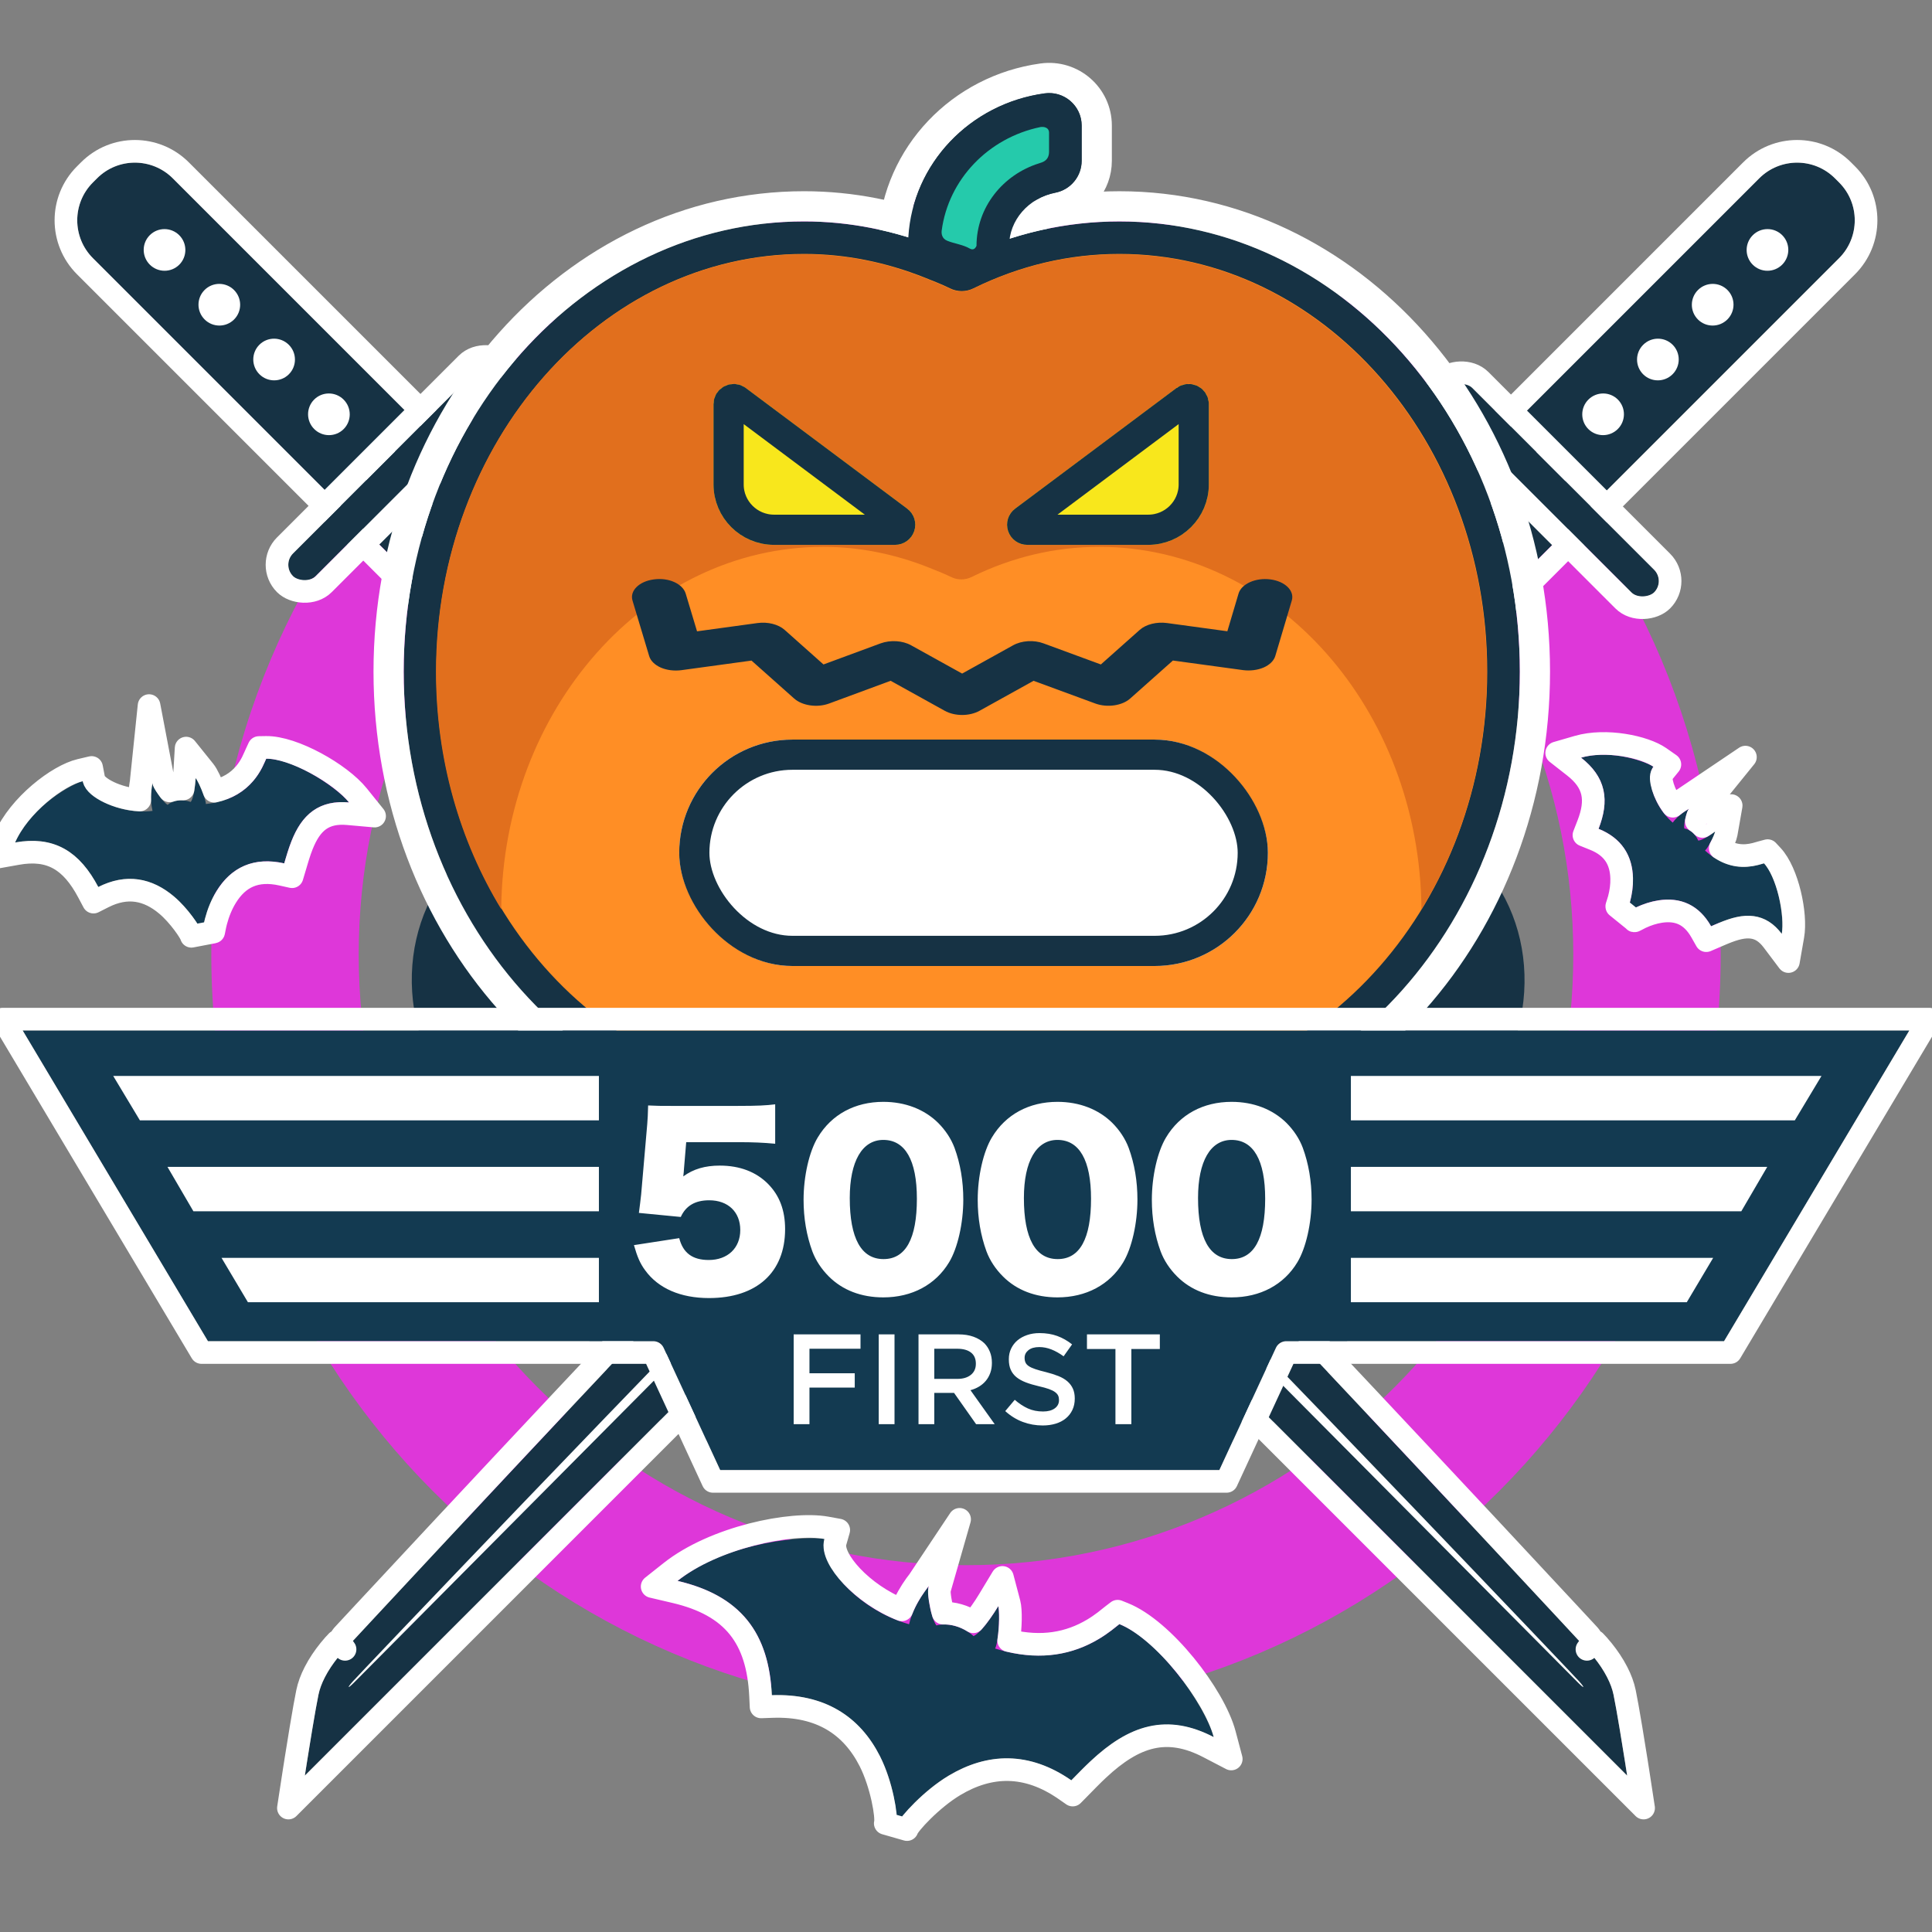 <svg xmlns="http://www.w3.org/2000/svg" width="128" height="128" viewBox="0 0 128 128" xmlns:xlink="http://www.w3.org/1999/xlink">
  <rect x="0" y="0" width="128" height="128" fill="#808080" stroke="none"/>
  <defs>
    <path id="a" d="M63.501,95.361 C64.055,95.098 64.87,93.823 65.14,93.376 C65.247,93.781 65.194,95.618 64.93,96.187 C69.76,97.688 72.469,95.097 73.163,94.567 C75.843,95.634 78.883,100.061 79.412,102.053 C74.837,99.671 71.844,103.021 69.978,104.916 C63.644,100.521 58.517,107.467 58.372,107.974 C58.533,107.41 58.085,98.999 50.137,99.277 C49.955,95.546 48.438,92.77 43.888,91.703 C47.288,89.008 52.524,88.728 53.62,88.926 C53.188,90.434 55.669,93.556 59.227,94.577 C59.557,93.223 60.391,92.256 60.527,92.052 C60.395,92.513 60.673,94.159 61.038,94.655 C61.777,94.466 62.756,94.694 63.501,95.361 Z M111.513,42.658 C111.807,42.643 112.423,42.212 112.631,42.057 C112.595,42.265 112.195,43.104 111.964,43.317 C113.752,44.948 115.459,44.274 115.87,44.164 C116.814,45.177 117.225,47.814 117.047,48.838 C115.549,46.849 113.563,47.818 112.364,48.333 C110.516,45.072 106.867,47.29 106.7,47.496 C106.885,47.267 108.416,43.29 104.909,41.877 C105.595,40.116 105.506,38.538 103.75,37.163 C105.778,36.575 108.109,37.461 108.543,37.765 C108.046,38.379 108.483,40.304 109.819,41.466 C110.239,40.904 110.8,40.618 110.9,40.55 C110.749,40.738 110.532,41.553 110.588,41.853 C110.948,41.909 111.326,42.205 111.513,42.658 Z M11.636,40.097 C11.861,39.804 11.943,38.844 11.963,38.513 C12.135,38.727 12.623,39.83 12.641,40.233 C15.676,39.929 16.41,37.719 16.637,37.233 C18.386,37.203 21.277,39.078 22.125,40.13 C18.98,39.849 18.306,42.579 17.83,44.167 C13.167,43.126 12.352,48.52 12.416,48.856 C12.345,48.482 9.733,43.599 5.513,45.732 C4.363,43.562 2.76,42.289 -2.33146835e-15,42.782 C1.078,40.34 3.831,38.877 4.479,38.723 C4.671,39.726 6.892,40.965 9.104,40.69 C8.901,39.804 9.079,39.023 9.095,38.869 C9.153,39.175 9.768,40.084 10.105,40.288 C10.451,39.993 11.045,39.885 11.636,40.097 Z"/>
    <path id="b" d="M5.12,3.553 C5.12,1.591 6.707,0 8.664,0 L9.059,0 C11.016,0 12.603,1.59 12.603,3.553 L12.603,47.784 L5.12,47.784 L5.12,3.553 Z"/>
    <path id="c" d="M0,0 L6.302,0 C6.302,0 6.165,16.61 5.504,42.956 C4.843,69.302 4.032,90.533 4.032,90.533 C4.032,90.533 4.032,92.57 3.151,93.904 C2.27,95.239 0,98.332 0,98.332 L0,0 Z"/>
    <rect id="d" width="17.723" height="1.975" y="47.389" rx=".987"/>
    <path id="e" d="M5.12,3.553 C5.12,1.591 6.707,0 8.664,0 L9.059,0 C11.016,0 12.603,1.59 12.603,3.553 L12.603,47.784 L5.12,47.784 L5.12,3.553 Z"/>
    <path id="f" d="M0,0 L6.302,0 C6.302,0 6.165,16.61 5.504,42.956 C4.843,69.302 4.032,90.533 4.032,90.533 C4.032,90.533 4.032,92.57 3.151,93.904 C2.27,95.239 0,98.332 0,98.332 L0,0 Z"/>
    <rect id="g" width="17.723" height="1.975" y="47.389" rx=".987"/>
    <rect id="h" width="19.149" height="2.126" x=".461" y=".654" rx="1.063"/>
    <rect id="i" width="19.149" height="2.126" x=".536" y=".361" rx="1.063"/>
    <path id="j" d="M44.92,4.6 C44.92,5.63 44.189,6.516 43.175,6.714 C41.394,7.061 40.114,8.543 40.114,10.234 L40.114,10.598 C40.114,12.152 38.513,13.195 37.085,12.571 C36.475,12.304 35.808,12.075 35.005,11.848 C34.029,11.572 33.376,10.656 33.437,9.647 C33.729,4.783 37.531,0.81 42.464,0.132 C43.763,-0.046 44.92,0.959 44.92,2.266 L44.92,4.6 Z"/>
    <path id="k" d="M36.976,11.031 C40.294,9.43 43.812,8.616 47.42,8.616 C62.118,8.616 73.95,22.051 73.95,38.44 C73.95,54.829 62.118,68.265 47.42,68.265 L26.533,68.265 C11.835,68.265 0.003,54.83 0.003,38.44 C0.003,22.051 11.835,8.615 26.533,8.615 C29.524,8.615 32.481,9.203 35.362,10.352 C36.235,10.7 36.592,10.848 36.976,11.031 Z"/>
    <path id="l" d="M41.314,30.044 C40.738,30.044 40.228,29.677 40.046,29.133 C39.863,28.589 40.051,27.989 40.512,27.645 L51.206,19.651 C51.611,19.346 52.155,19.302 52.606,19.524 C53.059,19.751 53.345,20.211 53.345,20.716 L53.345,26.046 C53.345,28.25 51.546,30.044 49.334,30.044 L41.314,30.044 Z M32.56,30.044 L24.539,30.044 C22.328,30.044 20.529,28.25 20.529,26.046 L20.529,20.716 C20.529,20.211 20.815,19.751 21.268,19.524 C21.718,19.302 22.262,19.346 22.667,19.651 L33.361,27.645 C33.822,27.989 34.01,28.589 33.827,29.133 C33.646,29.677 33.135,30.044 32.56,30.044 Z"/>
    <path id="m" d="M84.736,83.858 L114.223,83.858 L126.5,63.27 L1.5,63.27 L13.777,83.858 L43.764,83.858 L47.713,92.395 L80.787,92.395 L84.736,83.858 Z"/>
    <rect id="n" width="39" height="15" rx="7.5"/>
  </defs>
  <g fill="none" fill-rule="evenodd">
    <rect width="128" height="128"/>
    <g transform="translate(0 5)">
      <g fill-rule="nonzero" transform="translate(1 8.034)">
        <path fill="#DE37D9" d="M63,90.664 C85.211,90.664 103.234,72.563 103.234,50.215 C103.234,27.866 85.211,9.766 63,9.766 C40.789,9.766 22.766,27.866 22.766,50.215 C22.766,72.563 40.789,90.664 63,90.664 Z M63,100.429 C35.386,100.429 13,77.947 13,50.215 C13,22.482 35.386,0 63,0 C90.614,0 113,22.482 113,50.215 C113,77.947 90.614,100.429 63,100.429 Z"/>
        <g stroke-linecap="round" stroke-linejoin="round">
          <use fill="#133A51" fill-rule="evenodd" xlink:href="#a"/>
          <path stroke="#FFFFFF" stroke-width="1.5" d="M63.484,94.413 C63.776,94.087 64.171,93.531 64.498,92.989 L65.413,91.474 L65.865,93.185 C65.987,93.645 65.964,94.792 65.828,95.657 C68.032,96.188 69.844,95.841 71.4,94.917 C71.679,94.752 71.933,94.577 72.189,94.382 C72.321,94.281 72.667,94.003 72.708,93.971 L73.046,93.713 L73.441,93.871 C76.061,94.914 79.444,99.253 80.137,101.86 L80.573,103.503 L79.066,102.718 C76.312,101.285 74.168,101.947 71.766,104.194 C71.559,104.387 71.352,104.59 71.112,104.832 C70.976,104.969 70.538,105.417 70.512,105.443 L70.069,105.893 L69.55,105.533 C67.023,103.779 64.578,103.852 62.239,105.251 C60.731,106.152 59.194,107.826 59.093,108.18 L57.651,107.767 C57.769,107.355 57.409,105.191 56.627,103.649 C55.418,101.267 53.355,99.915 50.163,100.026 L49.424,100.052 L49.388,99.313 C49.201,95.499 47.581,93.339 43.717,92.433 L42.207,92.079 L43.422,91.116 C46.33,88.81 51.432,87.768 53.754,88.188 L54.569,88.336 L54.341,89.133 C54.03,90.218 56.116,92.594 58.745,93.622 C58.863,93.319 59.005,93.025 59.166,92.738 C59.318,92.467 59.478,92.22 59.651,91.977 C59.733,91.863 59.9,91.641 59.903,91.636 L62.576,87.626 L61.248,92.259 C61.19,92.46 61.326,93.316 61.487,93.842 C62.158,93.824 62.866,94.024 63.484,94.413 Z M111.793,41.72 C111.92,41.64 112.064,41.544 112.185,41.454 L113.695,40.338 L113.37,42.187 C113.331,42.408 113.166,42.799 112.969,43.158 C113.754,43.682 114.511,43.746 115.303,43.545 C115.401,43.521 115.668,43.442 115.675,43.44 L116.11,43.323 L116.418,43.653 C117.433,44.742 118.038,47.522 117.785,48.967 L117.488,50.671 L116.448,49.289 C116.033,48.739 115.59,48.473 115.084,48.406 C114.553,48.336 113.971,48.472 113.17,48.804 C113.091,48.836 113.012,48.87 112.911,48.914 C112.784,48.969 112.784,48.969 112.66,49.022 L112.043,49.287 L111.712,48.703 C111.063,47.557 110.157,47.186 109.012,47.356 C108.572,47.422 108.124,47.567 107.715,47.76 C107.477,47.872 107.243,48.017 107.283,47.968 L106.117,47.024 C106.092,47.055 106.194,46.796 106.267,46.526 C106.386,46.082 106.452,45.608 106.439,45.151 C106.407,43.956 105.876,43.075 104.629,42.573 L103.941,42.296 L104.21,41.605 C104.857,39.944 104.631,38.806 103.287,37.753 L102.134,36.85 L103.541,36.442 C105.399,35.904 107.954,36.438 108.973,37.15 L109.633,37.612 L109.126,38.237 C108.927,38.483 109.198,39.541 109.83,40.379 C109.949,40.279 110.073,40.188 110.2,40.104 C110.314,40.028 110.504,39.913 110.481,39.929 L114.638,37.127 L111.483,41.022 C111.471,41.037 111.425,41.207 111.386,41.376 C111.533,41.47 111.671,41.586 111.793,41.72 Z M11.129,39.24 C11.165,39.012 11.199,38.724 11.214,38.468 L11.331,36.53 L12.547,38.043 C12.736,38.277 13.01,38.857 13.194,39.387 C14.074,39.191 14.723,38.784 15.208,38.216 C15.403,37.988 15.562,37.743 15.699,37.478 C15.783,37.316 16.002,36.818 15.957,36.916 L16.154,36.491 L16.624,36.483 C18.435,36.452 21.557,38.23 22.709,39.659 L23.817,41.034 L22.058,40.877 C20.472,40.735 19.619,41.435 19.012,42.961 C18.925,43.179 18.844,43.412 18.759,43.683 C18.726,43.79 18.692,43.9 18.651,44.038 C18.599,44.213 18.57,44.313 18.549,44.382 L18.349,45.051 L17.667,44.899 C15.948,44.515 14.789,45.093 13.989,46.389 C13.684,46.882 13.455,47.451 13.305,48.025 C13.212,48.381 13.16,48.75 13.153,48.716 L11.68,48.997 C11.638,48.777 10.859,47.619 10.037,46.928 C8.789,45.877 7.418,45.609 5.851,46.401 L5.195,46.733 L4.85,46.083 C3.718,43.947 2.336,43.127 0.132,43.521 L-1.255,43.769 L-0.686,42.48 C0.279,40.293 2.834,38.342 4.306,37.993 L5.069,37.813 L5.216,38.583 C5.322,39.137 6.778,39.893 8.258,39.97 C8.249,39.665 8.268,39.364 8.308,39.061 C8.322,38.961 8.35,38.786 8.349,38.792 L8.876,33.713 L9.832,38.729 C9.846,38.803 10.055,39.121 10.24,39.364 C10.517,39.267 10.82,39.225 11.129,39.24 Z"/>
        </g>
        <path fill="#163244" d="M61.572,57.869 L61.588,71.63 C61.588,71.63 61.9,77.089 54.559,81.346 C48.916,84.617 41.829,82.421 38.317,76.312 C36.392,72.962 35.922,68.768 37.042,65.229 C33.43,64.433 30.048,61.928 28.122,58.578 C24.61,52.469 26.26,45.207 31.903,41.935 C39.439,37.566 44.559,40.83 44.559,40.83 L55.9,47.686 C55.631,48.48 55.485,49.33 55.485,50.215 C55.485,51.084 55.626,51.92 55.886,52.701 C55.07,52.235 54.037,52.204 53.165,52.709 C51.857,53.468 51.409,55.147 52.164,56.461 C52.919,57.774 54.591,58.224 55.899,57.466 C56.741,56.978 57.227,56.108 57.265,55.2 C58.348,56.52 59.853,57.479 61.572,57.869 Z M70.651,47.558 L81.728,40.86 C81.728,40.86 86.849,37.597 94.385,41.966 C100.027,45.238 101.677,52.5 98.165,58.609 C96.239,61.958 92.858,64.464 89.245,65.26 C90.365,68.799 89.896,72.993 87.97,76.343 C84.458,82.452 77.371,84.648 71.729,81.376 C64.387,77.12 64.699,71.661 64.699,71.661 L64.715,57.932 C66.417,57.619 67.926,56.751 69.051,55.523 C69.17,56.322 69.637,57.061 70.388,57.497 C71.696,58.255 73.368,57.805 74.123,56.491 C74.878,55.178 74.43,53.498 73.122,52.74 C72.372,52.305 71.503,52.268 70.755,52.563 C70.986,51.821 71.11,51.033 71.11,50.215 C71.11,49.282 70.948,48.387 70.651,47.558 Z M57.332,45.149 L46.016,38.862 C46.016,38.862 40.642,36.04 40.642,27.301 C40.642,20.758 46.079,15.692 53.103,15.692 C56.954,15.692 60.806,17.381 63.298,20.125 C65.79,17.381 69.642,15.692 73.493,15.692 C80.517,15.692 85.954,20.758 85.954,27.301 C85.954,35.814 81.091,38.273 81.091,38.273 L69.243,45.124 C68.162,43.852 66.684,42.931 65.001,42.556 C65.63,42.052 66.032,41.277 66.032,40.407 C66.032,38.89 64.808,37.661 63.298,37.661 C61.788,37.661 60.564,38.89 60.564,40.407 C60.564,41.277 60.966,42.052 61.595,42.556 C59.901,42.934 58.415,43.864 57.332,45.149 Z M63.298,54.53 C60.925,54.53 59.001,52.598 59.001,50.215 C59.001,47.831 60.925,45.899 63.298,45.899 C65.671,45.899 67.595,47.831 67.595,50.215 C67.595,52.598 65.671,54.53 63.298,54.53 Z"/>
      </g>
      <g transform="rotate(-45 15.968 6.576)">
        <use fill="#163244" xlink:href="#b"/>
        <path stroke="#FFFFFF" stroke-width="1.5" d="M4.37,3.553 C4.37,1.177 6.292,-0.75 8.664,-0.75 L9.059,-0.75 C11.431,-0.75 13.353,1.176 13.353,3.553 L13.353,48.534 L4.37,48.534 L4.37,3.553 Z"/>
        <path fill="#FFFFFF" d="M8.862,7.898 C8.1,7.898 7.483,7.279 7.483,6.516 C7.483,5.753 8.1,5.134 8.862,5.134 C9.623,5.134 10.24,5.753 10.24,6.516 C10.24,7.279 9.623,7.898 8.862,7.898 Z M8.862,13.032 C8.1,13.032 7.483,12.413 7.483,11.65 C7.483,10.886 8.1,10.268 8.862,10.268 C9.623,10.268 10.24,10.886 10.24,11.65 C10.24,12.413 9.623,13.032 8.862,13.032 Z M8.862,18.166 C8.1,18.166 7.483,17.547 7.483,16.784 C7.483,16.02 8.1,15.401 8.862,15.401 C9.623,15.401 10.24,16.02 10.24,16.784 C10.24,17.547 9.623,18.166 8.862,18.166 Z M8.862,23.3 C8.1,23.3 7.483,22.681 7.483,21.917 C7.483,21.154 8.1,20.535 8.862,20.535 C9.623,20.535 10.24,21.154 10.24,21.917 C10.24,22.681 9.623,23.3 8.862,23.3 Z M8.862,28.433 C8.1,28.433 7.483,27.815 7.483,27.051 C7.483,26.288 8.1,25.669 8.862,25.669 C9.623,25.669 10.24,26.288 10.24,27.051 C10.24,27.815 9.623,28.433 8.862,28.433 Z M8.862,33.567 C8.1,33.567 7.483,32.948 7.483,32.185 C7.483,31.422 8.1,30.803 8.862,30.803 C9.623,30.803 10.24,31.422 10.24,32.185 C10.24,32.948 9.623,33.567 8.862,33.567 Z M8.862,38.701 C8.1,38.701 7.483,38.082 7.483,37.319 C7.483,36.555 8.1,35.937 8.862,35.937 C9.623,35.937 10.24,36.555 10.24,37.319 C10.24,38.082 9.623,38.701 8.862,38.701 Z M8.862,43.835 C8.1,43.835 7.483,43.216 7.483,42.453 C7.483,41.689 8.1,41.07 8.862,41.07 C9.623,41.07 10.24,41.689 10.24,42.453 C10.24,43.216 9.623,43.835 8.862,43.835 Z"/>
        <g transform="translate(5.908 48.179)">
          <g stroke-linecap="round" stroke-linejoin="round">
            <use fill="#163244" xlink:href="#c"/>
            <path stroke="#FFFFFF" stroke-width="1.5" d="M-0.75,-0.75 L7.058,-0.75 L7.052,0.006 C7.05,0.136 7.048,0.393 7.044,0.773 C7.038,1.405 7.03,2.154 7.02,3.016 C6.991,5.478 6.952,8.351 6.9,11.61 C6.754,20.919 6.543,31.446 6.254,42.975 C6.154,46.95 6.048,50.947 5.935,54.948 C5.683,63.927 5.412,72.528 5.142,80.45 C5.047,83.223 4.959,85.713 4.88,87.882 C4.853,88.642 4.828,89.307 4.807,89.873 C4.794,90.212 4.786,90.444 4.032,90.533 L4.782,90.533 C4.782,90.699 4.769,90.972 4.732,91.317 C4.67,91.892 4.559,92.469 4.383,93.015 C4.228,93.498 4.029,93.936 3.777,94.318 C3.48,94.767 3.018,95.43 2.43,96.253 C2.394,96.304 2.394,96.304 2.357,96.355 C1.974,96.892 1.563,97.461 1.153,98.025 C0.906,98.364 0.714,98.626 0.605,98.776 L-0.75,100.622 L-0.75,-0.75 Z"/>
          </g>
          <path fill="#FFFFFF" d="M2.363,0 L3.491,0 C3.491,0 3.345,15.817 3.097,40.576 C2.85,65.335 2.2,91.112 2.165,91.686 C2.13,92.26 2.055,92.292 2.055,91.67 C2.055,90.469 2.363,0 2.363,0 Z"/>
        </g>
        <g>
          <use fill="#163244" xlink:href="#d"/>
          <rect width="19.223" height="3.475" x="-.75" y="46.639" stroke="#FFFFFF" stroke-width="1.5" rx="1.737"/>
        </g>
      </g>
      <g transform="scale(-1 1) rotate(-45 -48.032 161.086)">
        <use fill="#163244" xlink:href="#e"/>
        <path stroke="#FFFFFF" stroke-width="1.5" d="M4.37,3.553 C4.37,1.177 6.292,-0.75 8.664,-0.75 L9.059,-0.75 C11.431,-0.75 13.353,1.176 13.353,3.553 L13.353,48.534 L4.37,48.534 L4.37,3.553 Z"/>
        <path fill="#FFFFFF" d="M8.862,7.898 C8.1,7.898 7.483,7.279 7.483,6.516 C7.483,5.753 8.1,5.134 8.862,5.134 C9.623,5.134 10.24,5.753 10.24,6.516 C10.24,7.279 9.623,7.898 8.862,7.898 Z M8.862,13.032 C8.1,13.032 7.483,12.413 7.483,11.65 C7.483,10.886 8.1,10.268 8.862,10.268 C9.623,10.268 10.24,10.886 10.24,11.65 C10.24,12.413 9.623,13.032 8.862,13.032 Z M8.862,18.166 C8.1,18.166 7.483,17.547 7.483,16.784 C7.483,16.02 8.1,15.401 8.862,15.401 C9.623,15.401 10.24,16.02 10.24,16.784 C10.24,17.547 9.623,18.166 8.862,18.166 Z M8.862,23.3 C8.1,23.3 7.483,22.681 7.483,21.917 C7.483,21.154 8.1,20.535 8.862,20.535 C9.623,20.535 10.24,21.154 10.24,21.917 C10.24,22.681 9.623,23.3 8.862,23.3 Z M8.862,28.433 C8.1,28.433 7.483,27.815 7.483,27.051 C7.483,26.288 8.1,25.669 8.862,25.669 C9.623,25.669 10.24,26.288 10.24,27.051 C10.24,27.815 9.623,28.433 8.862,28.433 Z M8.862,33.567 C8.1,33.567 7.483,32.948 7.483,32.185 C7.483,31.422 8.1,30.803 8.862,30.803 C9.623,30.803 10.24,31.422 10.24,32.185 C10.24,32.948 9.623,33.567 8.862,33.567 Z M8.862,38.701 C8.1,38.701 7.483,38.082 7.483,37.319 C7.483,36.555 8.1,35.937 8.862,35.937 C9.623,35.937 10.24,36.555 10.24,37.319 C10.24,38.082 9.623,38.701 8.862,38.701 Z M8.862,43.835 C8.1,43.835 7.483,43.216 7.483,42.453 C7.483,41.689 8.1,41.07 8.862,41.07 C9.623,41.07 10.24,41.689 10.24,42.453 C10.24,43.216 9.623,43.835 8.862,43.835 Z"/>
        <g transform="translate(5.908 48.179)">
          <g stroke-linecap="round" stroke-linejoin="round">
            <use fill="#163244" xlink:href="#f"/>
            <path stroke="#FFFFFF" stroke-width="1.5" d="M-0.75,-0.75 L7.058,-0.75 L7.052,0.006 C7.05,0.136 7.048,0.393 7.044,0.773 C7.038,1.405 7.03,2.154 7.02,3.016 C6.991,5.478 6.952,8.351 6.9,11.61 C6.754,20.919 6.543,31.446 6.254,42.975 C6.154,46.95 6.048,50.947 5.935,54.948 C5.683,63.927 5.412,72.528 5.142,80.45 C5.047,83.223 4.959,85.713 4.88,87.882 C4.853,88.642 4.828,89.307 4.807,89.873 C4.794,90.212 4.786,90.444 4.032,90.533 L4.782,90.533 C4.782,90.699 4.769,90.972 4.732,91.317 C4.67,91.892 4.559,92.469 4.383,93.015 C4.228,93.498 4.029,93.936 3.777,94.318 C3.48,94.767 3.018,95.43 2.43,96.253 C2.394,96.304 2.394,96.304 2.357,96.355 C1.974,96.892 1.563,97.461 1.153,98.025 C0.906,98.364 0.714,98.626 0.605,98.776 L-0.75,100.622 L-0.75,-0.75 Z"/>
          </g>
          <path fill="#FFFFFF" d="M2.363,0 L3.491,0 C3.491,0 3.345,15.817 3.097,40.576 C2.85,65.335 2.2,91.112 2.165,91.686 C2.13,92.26 2.055,92.292 2.055,91.67 C2.055,90.469 2.363,0 2.363,0 Z"/>
        </g>
        <g>
          <use fill="#163244" xlink:href="#g"/>
          <rect width="19.223" height="3.475" x="-.75" y="46.639" stroke="#FFFFFF" stroke-width="1.5" rx="1.737"/>
        </g>
      </g>
      <g transform="translate(18 1)">
        <g transform="matrix(-1 0 0 1 94 16.615)">
          <g transform="rotate(-45 19.442 6.82)">
            <use fill="#163244" xlink:href="#h"/>
            <rect width="20.649" height="3.626" x="-.289" y="-.096" stroke="#FFFFFF" stroke-width="1.5" rx="1.813"/>
          </g>
          <g transform="scale(-1 1) rotate(-45 -28.967 120.9)">
            <use fill="#163244" xlink:href="#i"/>
            <rect width="20.649" height="3.626" x="-.214" y="-.389" stroke="#FFFFFF" stroke-width="1.5" rx="1.813"/>
          </g>
        </g>
        <g fill-rule="nonzero" transform="translate(8.743 .054)">
          <use fill="#163244" fill-rule="evenodd" xlink:href="#j"/>
          <path stroke="#FFFFFF" stroke-width="2" d="M45.92,4.6 C45.92,6.109 44.849,7.406 43.366,7.695 C42.048,7.952 41.114,9.029 41.114,10.234 L41.114,10.598 C41.114,12.875 38.772,14.4 36.684,13.487 C36.13,13.245 35.509,13.029 34.733,12.81 C33.305,12.407 32.35,11.066 32.439,9.587 C32.759,4.254 36.914,-0.114 42.328,-0.858 C44.227,-1.119 45.92,0.352 45.92,2.266 L45.92,4.6 Z"/>
          <use fill="#163244" fill-rule="evenodd" xlink:href="#k"/>
          <path stroke="#FFFFFF" stroke-width="2" d="M36.969,9.929 C40.298,8.396 43.817,7.616 47.42,7.616 C62.658,7.616 74.95,21.477 74.95,38.44 C74.95,55.403 62.658,69.265 47.42,69.265 L26.533,69.265 C11.295,69.265 -0.997,55.403 -0.997,38.44 C-0.997,21.477 11.295,7.615 26.533,7.615 C29.64,7.615 32.723,8.223 35.732,9.423 C36.328,9.66 36.685,9.806 36.969,9.929 Z"/>
          <path fill="#163244" d="M44.92,4.6 C44.92,5.63 44.189,6.516 43.175,6.714 C41.394,7.061 40.114,8.543 40.114,10.234 L40.114,10.598 C40.114,12.152 38.513,13.195 37.085,12.571 C36.475,12.304 35.808,12.075 35.005,11.848 C34.029,11.572 33.376,10.656 33.437,9.647 C33.729,4.783 37.531,0.81 42.464,0.132 C43.763,-0.046 44.92,0.959 44.92,2.266 L44.92,4.6 Z"/>
          <path fill="#FF8E25" d="M47.42,66.111 L26.533,66.111 C13.095,66.111 2.164,53.698 2.164,38.44 C2.164,23.183 13.095,10.769 26.533,10.769 C29.284,10.769 31.969,11.319 34.551,12.348 C34.556,12.35 34.561,12.352 34.566,12.355 C35.115,12.574 35.665,12.786 36.203,13.051 C36.689,13.291 37.264,13.291 37.75,13.051 C40.825,11.538 44.078,10.769 47.42,10.769 C60.857,10.769 71.789,23.183 71.789,38.44 C71.789,53.698 60.857,66.111 47.42,66.111 Z"/>
          <path fill="#E16F1D" d="M6.465,54.181 C3.74,49.714 2.142,44.296 2.142,38.463 C2.142,23.205 13.074,10.792 26.511,10.792 C29.262,10.792 31.948,11.342 34.529,12.37 C34.534,12.373 34.539,12.375 34.544,12.377 C35.093,12.596 35.643,12.809 36.181,13.074 C36.668,13.313 37.242,13.313 37.728,13.074 C40.804,11.561 44.057,10.792 47.399,10.792 C60.836,10.792 71.767,23.205 71.767,38.463 C71.767,44.305 70.165,49.73 67.432,54.201 C67.334,40.935 57.8,30.176 46.094,30.176 C43.168,30.176 40.319,30.85 37.626,32.175 C37.2,32.385 36.697,32.385 36.271,32.175 C35.8,31.943 35.318,31.757 34.838,31.565 C34.833,31.563 34.829,31.561 34.824,31.559 C32.564,30.658 30.213,30.176 27.803,30.176 C16.103,30.176 6.573,40.924 6.465,54.181 Z"/>
          <path fill="#25CAAB" d="M42.759,3.998 C42.759,3.465 42.759,3.046 42.759,2.739 C42.759,2.366 42.369,2.326 42.178,2.366 C38.734,3.082 36.093,5.831 35.646,9.226 C35.623,9.407 35.646,9.749 36.013,9.897 C36.502,10.095 37.039,10.147 37.505,10.412 C37.701,10.523 37.85,10.464 37.953,10.234 C37.953,7.685 39.696,5.518 42.1,4.767 C42.315,4.7 42.759,4.592 42.759,3.998 Z"/>
          <g>
            <use fill="#F8E71C" fill-rule="evenodd" xlink:href="#l"/>
            <path stroke="#163244" stroke-width="2" d="M41.314,29.044 L49.334,29.044 C50.994,29.044 52.345,27.697 52.345,26.046 L52.345,20.716 C52.345,20.591 52.274,20.476 52.163,20.421 C52.046,20.363 51.906,20.375 51.805,20.451 L41.11,28.447 C40.995,28.532 40.949,28.68 40.995,28.816 C41.04,28.952 41.168,29.044 41.314,29.044 Z M32.56,29.044 C32.705,29.044 32.833,28.952 32.879,28.814 C32.924,28.68 32.878,28.532 32.762,28.446 L22.066,20.45 C21.967,20.375 21.827,20.363 21.715,20.419 C21.6,20.476 21.529,20.591 21.529,20.716 L21.529,26.046 C21.529,27.697 22.879,29.044 24.539,29.044 L32.56,29.044 Z"/>
          </g>
          <path fill="#163244" d="M57.425,32.333 C56.453,32.205 55.507,32.626 55.314,33.271 L54.572,35.769 L50.57,35.223 C49.887,35.132 49.182,35.308 48.766,35.678 L46.192,37.968 L42.398,36.573 C41.753,36.331 40.942,36.383 40.373,36.701 L37.001,38.572 L33.621,36.699 C33.053,36.382 32.246,36.335 31.593,36.573 L27.815,37.968 L25.244,35.68 C24.828,35.309 24.125,35.13 23.44,35.225 L19.438,35.773 L18.685,33.269 C18.49,32.625 17.558,32.194 16.572,32.334 C15.598,32.462 14.967,33.089 15.162,33.734 L16.267,37.414 C16.36,37.725 16.637,37.999 17.035,38.175 C17.434,38.349 17.923,38.407 18.392,38.348 L23.046,37.711 L25.874,40.227 C26.413,40.703 27.399,40.847 28.19,40.555 L32.263,39.05 L35.848,41.037 C36.181,41.222 36.592,41.315 37.001,41.315 C37.411,41.315 37.82,41.222 38.154,41.037 L41.733,39.051 L45.822,40.555 C46.609,40.844 47.599,40.703 48.134,40.226 L50.965,37.708 L55.622,38.344 C56.088,38.403 56.578,38.342 56.98,38.169 C57.378,37.994 57.656,37.719 57.748,37.408 L58.842,33.732 C59.033,33.086 58.399,32.461 57.425,32.333 Z"/>
        </g>
      </g>
      <g stroke-linecap="round" stroke-linejoin="round">
        <use fill="#133A51" xlink:href="#m"/>
        <path stroke="#FFFFFF" stroke-width="1.5" d="M85.215,84.608 L81.266,93.145 L47.234,93.145 L43.285,84.608 L13.351,84.608 L0.18,62.52 L127.82,62.52 L114.649,84.608 L85.215,84.608 Z"/>
      </g>
      <path fill="#FFFFFF" d="M39.679,66.283 L7.5,66.283 L9.268,69.226 L39.679,69.226 L39.679,66.283 Z M39.679,72.309 L11.095,72.309 L12.814,75.252 L39.679,75.252 L39.679,72.309 Z M39.679,78.335 L14.676,78.335 L16.426,81.277 L39.679,81.277 L39.679,78.335 Z"/>
      <path fill="#FFFFFF" d="M120.679,66.283 L89.5,66.283 L91.268,69.226 L120.679,69.226 L120.679,66.283 Z M120.679,72.309 L93.095,72.309 L94.814,75.252 L120.679,75.252 L120.679,72.309 Z M120.679,78.335 L96.676,78.335 L98.426,81.277 L120.679,81.277 L120.679,78.335 Z" transform="matrix(-1 0 0 1 210.179 0)"/>
      <g fill="#FFFFFF" transform="translate(52.5 82.356)">
        <path d="M0.083,1.05 L4.511,1.05 L4.511,2.002 L1.129,2.002 L1.129,3.626 L4.129,3.626 L4.129,4.577 L1.129,4.577 L1.129,7 L0.083,7 L0.083,1.05 Z M5.718,1.05 L6.764,1.05 L6.764,7 L5.718,7 L5.718,1.05 Z M10.929,3.999 C11.303,3.999 11.6,3.91 11.822,3.732 C12.043,3.553 12.153,3.311 12.153,3.005 L12.153,2.988 C12.153,2.665 12.045,2.42 11.83,2.253 C11.615,2.086 11.312,2.002 10.921,2.002 L9.399,2.002 L9.399,3.999 L10.929,3.999 Z M8.354,1.05 L11.005,1.05 C11.38,1.05 11.711,1.102 12,1.207 C12.289,1.312 12.53,1.458 12.723,1.645 C12.881,1.809 13.003,1.999 13.088,2.215 C13.173,2.43 13.216,2.668 13.216,2.929 L13.216,2.946 C13.216,3.189 13.18,3.409 13.109,3.604 C13.038,3.8 12.941,3.973 12.816,4.123 C12.691,4.273 12.543,4.4 12.37,4.505 C12.197,4.61 12.006,4.691 11.796,4.747 L13.402,7 L12.17,7 L10.708,4.926 L9.399,4.926 L9.399,7 L8.354,7 L8.354,1.05 Z M16.581,7.085 C16.122,7.085 15.683,7.007 15.264,6.851 C14.845,6.695 14.457,6.456 14.1,6.133 L14.729,5.385 C15.018,5.634 15.309,5.826 15.604,5.959 C15.899,6.092 16.233,6.159 16.607,6.159 C16.93,6.159 17.186,6.091 17.376,5.955 C17.566,5.818 17.661,5.637 17.661,5.41 L17.661,5.394 C17.661,5.286 17.643,5.191 17.606,5.109 C17.569,5.027 17.501,4.949 17.402,4.875 C17.303,4.801 17.167,4.733 16.994,4.671 C16.821,4.609 16.596,4.546 16.318,4.484 C16.001,4.41 15.719,4.327 15.472,4.233 C15.226,4.14 15.019,4.026 14.852,3.893 C14.685,3.76 14.557,3.597 14.469,3.405 C14.381,3.212 14.338,2.98 14.338,2.708 L14.338,2.691 C14.338,2.435 14.388,2.202 14.491,1.989 C14.593,1.777 14.733,1.595 14.911,1.445 C15.09,1.295 15.304,1.178 15.553,1.093 C15.802,1.007 16.074,0.965 16.369,0.965 C16.805,0.965 17.198,1.029 17.546,1.156 C17.895,1.284 18.222,1.469 18.528,1.713 L17.967,2.503 C17.695,2.305 17.426,2.154 17.16,2.049 C16.893,1.944 16.624,1.891 16.352,1.891 C16.046,1.891 15.808,1.959 15.638,2.095 C15.468,2.232 15.383,2.399 15.383,2.597 L15.383,2.614 C15.383,2.727 15.403,2.828 15.443,2.916 C15.482,3.004 15.554,3.083 15.659,3.154 C15.764,3.225 15.909,3.291 16.093,3.353 C16.277,3.416 16.511,3.481 16.794,3.549 C17.106,3.628 17.382,3.716 17.623,3.812 C17.864,3.909 18.063,4.026 18.222,4.165 C18.381,4.304 18.501,4.466 18.583,4.65 C18.665,4.834 18.706,5.048 18.706,5.292 L18.706,5.309 C18.706,5.586 18.654,5.835 18.549,6.056 C18.444,6.278 18.299,6.464 18.111,6.617 C17.924,6.771 17.701,6.887 17.44,6.966 C17.179,7.045 16.893,7.085 16.581,7.085 Z M21.401,2.019 L19.514,2.019 L19.514,1.05 L24.342,1.05 L24.342,2.019 L22.455,2.019 L22.455,7 L21.401,7 L21.401,2.019 Z"/>
      </g>
      <path fill="#FFFFFF" d="M45.463,70.672 L48.925,70.672 C49.881,70.672 50.567,70.701 51.358,70.776 L51.358,68.164 C50.761,68.239 50.209,68.269 48.896,68.269 L44.433,68.269 C43.716,68.269 43.567,68.269 42.94,68.239 C42.925,68.806 42.91,69.164 42.881,69.478 L42.478,74.134 C42.433,74.552 42.388,74.91 42.328,75.358 L45.104,75.627 C45.433,74.896 46.045,74.522 46.985,74.522 C48.239,74.522 49.045,75.299 49.045,76.493 C49.045,77.687 48.209,78.478 46.955,78.478 C45.881,78.478 45.254,78.015 45,77.03 L42,77.493 C42.224,78.269 42.403,78.701 42.746,79.164 C43.612,80.358 45.09,81 46.97,81 C50.134,81 52.015,79.299 52.015,76.433 C52.015,75.179 51.642,74.209 50.896,73.448 C50.104,72.642 49.015,72.224 47.687,72.224 C46.716,72.224 45.94,72.448 45.269,72.94 C45.299,72.687 45.313,72.537 45.313,72.463 L45.463,70.672 Z M58.522,80.955 C57.06,80.955 55.821,80.478 54.91,79.567 C54.418,79.075 54.045,78.507 53.821,77.91 C53.433,76.851 53.239,75.701 53.239,74.493 C53.239,72.925 53.612,71.299 54.179,70.358 C55.09,68.836 56.642,68 58.522,68 C59.97,68 61.239,68.493 62.149,69.388 C62.642,69.881 63.015,70.448 63.239,71.045 C63.627,72.104 63.821,73.254 63.821,74.478 C63.821,76.045 63.448,77.687 62.881,78.627 C61.985,80.119 60.418,80.955 58.522,80.955 Z M58.522,70.522 C57.119,70.522 56.299,71.94 56.299,74.373 C56.299,77.045 57.06,78.418 58.537,78.418 C60,78.418 60.746,77.075 60.746,74.418 C60.746,71.866 59.97,70.522 58.522,70.522 Z M70.06,80.955 C68.597,80.955 67.358,80.478 66.448,79.567 C65.955,79.075 65.582,78.507 65.358,77.91 C64.97,76.851 64.776,75.701 64.776,74.493 C64.776,72.925 65.149,71.299 65.716,70.358 C66.627,68.836 68.179,68 70.06,68 C71.507,68 72.776,68.493 73.687,69.388 C74.179,69.881 74.552,70.448 74.776,71.045 C75.164,72.104 75.358,73.254 75.358,74.478 C75.358,76.045 74.985,77.687 74.418,78.627 C73.522,80.119 71.955,80.955 70.06,80.955 Z M70.06,70.522 C68.657,70.522 67.836,71.94 67.836,74.373 C67.836,77.045 68.597,78.418 70.075,78.418 C71.537,78.418 72.284,77.075 72.284,74.418 C72.284,71.866 71.507,70.522 70.06,70.522 Z M81.597,80.955 C80.134,80.955 78.896,80.478 77.985,79.567 C77.493,79.075 77.119,78.507 76.896,77.91 C76.507,76.851 76.313,75.701 76.313,74.493 C76.313,72.925 76.687,71.299 77.254,70.358 C78.164,68.836 79.716,68 81.597,68 C83.045,68 84.313,68.493 85.224,69.388 C85.716,69.881 86.09,70.448 86.313,71.045 C86.701,72.104 86.896,73.254 86.896,74.478 C86.896,76.045 86.522,77.687 85.955,78.627 C85.06,80.119 83.493,80.955 81.597,80.955 Z M81.597,70.522 C80.194,70.522 79.373,71.94 79.373,74.373 C79.373,77.045 80.134,78.418 81.612,78.418 C83.075,78.418 83.821,77.075 83.821,74.418 C83.821,71.866 83.045,70.522 81.597,70.522 Z"/>
      <g transform="translate(45 44)">
        <use fill="#FFFFFF" xlink:href="#n"/>
        <rect width="37" height="13" x="1" y="1" stroke="#163244" stroke-width="2" rx="6.5"/>
      </g>
    </g>
  </g>
</svg>
